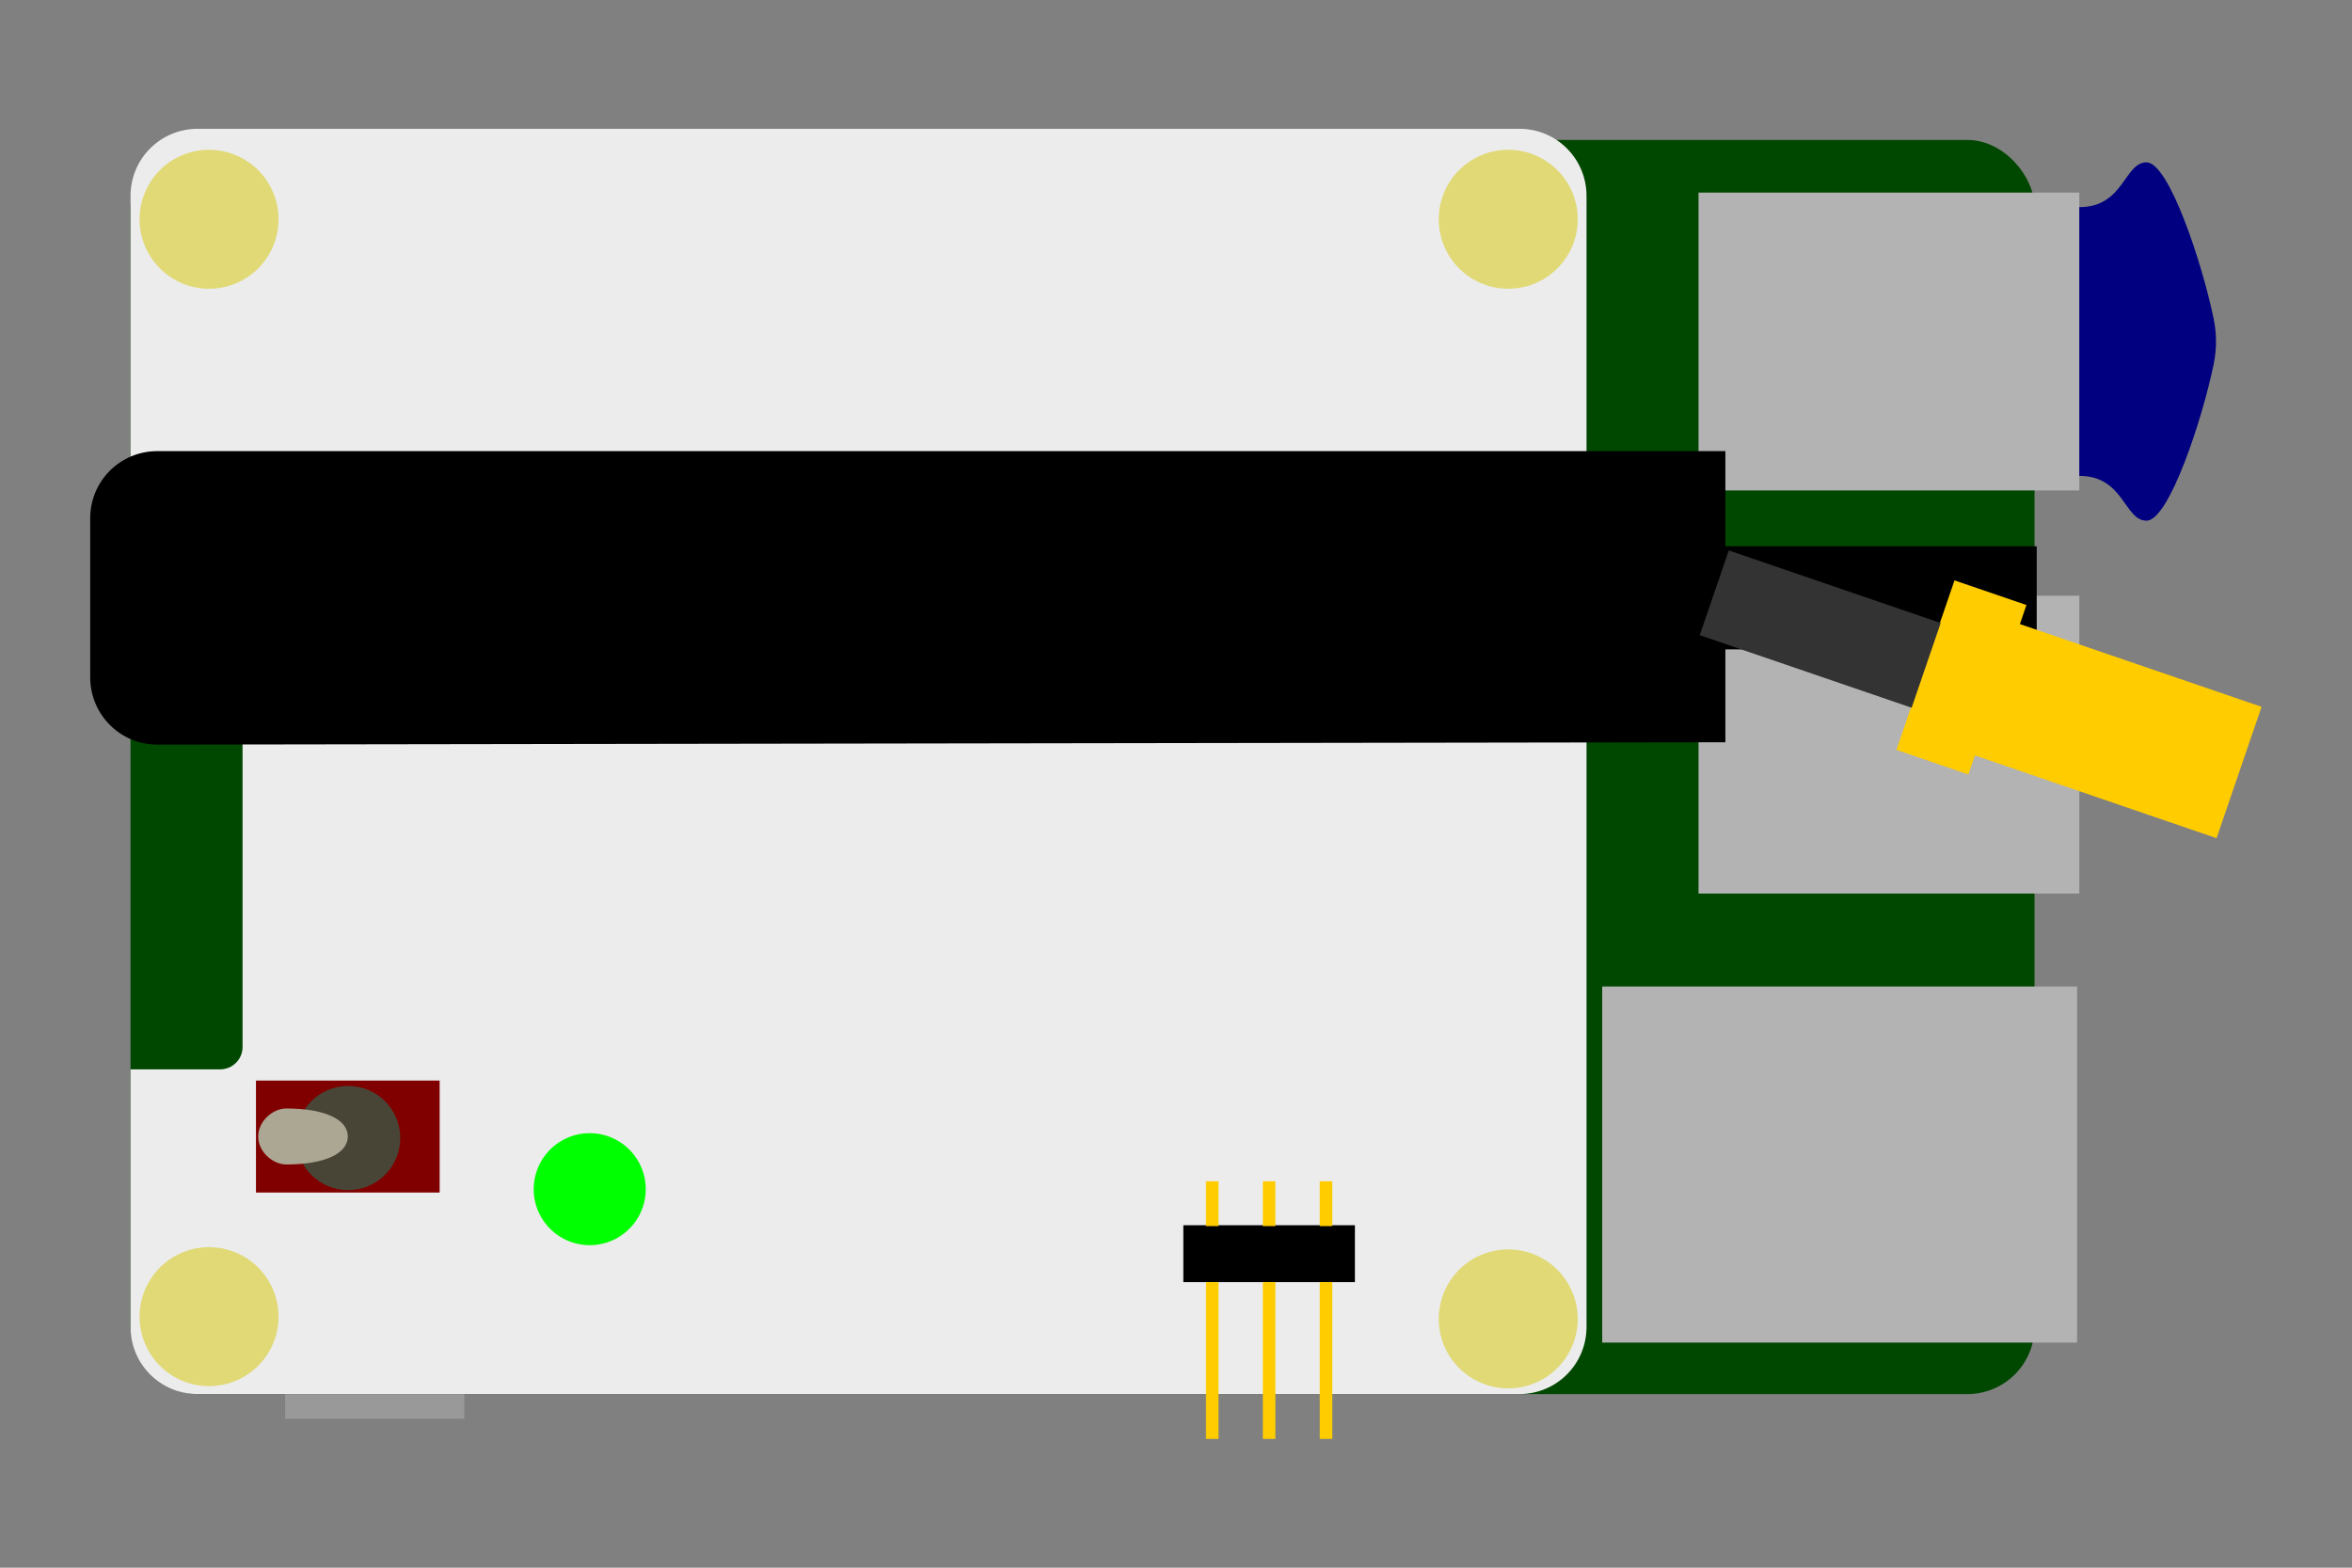 <?xml version="1.0" encoding="UTF-8" standalone="no"?>
<!-- Created with Inkscape (http://www.inkscape.org/) -->

<svg
   xmlns:dc="http://purl.org/dc/elements/1.1/"
   xmlns:cc="http://creativecommons.org/ns#"
   xmlns:rdf="http://www.w3.org/1999/02/22-rdf-syntax-ns#"
   xmlns:svg="http://www.w3.org/2000/svg"
   xmlns="http://www.w3.org/2000/svg"
   xmlns:sodipodi="http://sodipodi.sourceforge.net/DTD/sodipodi-0.dtd"
   xmlns:inkscape="http://www.inkscape.org/namespaces/inkscape"
   width="372.047"
   height="248.031"
   id="svg2985"
   version="1.1"
   inkscape:version="0.48.4 r9939"
   sodipodi:docname="payload.svg"
   inkscape:export-filename="/home/ntlhui/workspace/radio_collar_tracker_drone/doc/tmp/payload.png"
   inkscape:export-xdpi="300.08286"
   inkscape:export-ydpi="300.08286">
  <rect width="100%" height="100%" fill="#808080" stroke="none"/>
  <defs
     id="defs2987" />
  <sodipodi:namedview
     inkscape:document-units="mm"
     pagecolor="#ffffff"
     bordercolor="#666666"
     borderopacity="1.0"
     inkscape:pageopacity="0.0"
     inkscape:pageshadow="2"
     inkscape:zoom="2.0000001"
     inkscape:cx="146.56125"
     inkscape:cy="77.738197"
     inkscape:current-layer="layer1"
     id="namedview2989"
     showgrid="true"
     units="mm"
     inkscape:window-width="1920"
     inkscape:window-height="1056"
     inkscape:window-x="1366"
     inkscape:window-y="0"
     inkscape:window-maximized="1">
    <inkscape:grid
       type="xygrid"
       id="grid2994"
       empspacing="5"
       visible="true"
       enabled="true"
       snapvisiblegridlinesonly="true"
       units="mm"
       spacingx="0.5mm"
       spacingy="0.5mm" />
  </sodipodi:namedview>
  <g
     inkscape:label="Layer 1"
     inkscape:groupmode="layer"
     id="layer1"
     transform="translate(0,-516.969)">
    <rect
       style="fill:#999999;fill-opacity:1;stroke:#000000;stroke-width:0;stroke-linecap:round;stroke-linejoin:round;stroke-miterlimit:4;stroke-opacity:1;stroke-dasharray:none"
       id="rect3165"
       width="28.346"
       height="19.843"
       x="45.099"
       y="721.587" />
    <rect
       style="fill:#004700;fill-opacity:1;stroke:#000000;stroke-width:0;stroke-linecap:round;stroke-linejoin:round;stroke-miterlimit:4;stroke-opacity:1;stroke-dasharray:none"
       id="rect4131"
       width="301.181"
       height="198.425"
       x="20.647"
       y="539.111"
       rx="10.63"
       ry="10.63" />
    <rect
       style="fill:#b3b3b3;fill-opacity:1;stroke:#000000;stroke-width:0;stroke-linecap:round;stroke-linejoin:round;stroke-miterlimit:4;stroke-opacity:1;stroke-dasharray:none"
       id="rect4111-5"
       width="60.236"
       height="47.126"
       x="268.679"
       y="547.438" />
    <rect
       style="fill:#b3b3b3;fill-opacity:1;stroke:#000000;stroke-width:0;stroke-linecap:round;stroke-linejoin:round;stroke-miterlimit:4;stroke-opacity:1;stroke-dasharray:none"
       id="rect4111"
       width="60.236"
       height="47.126"
       x="268.679"
       y="611.217" />
    <path
       style="fill:#ececec;fill-opacity:1;stroke:#000000;stroke-width:0;stroke-linecap:round;stroke-linejoin:round;stroke-miterlimit:4;stroke-opacity:1;stroke-dasharray:none"
       d="m 31.274,537.346 c -5.889,0 -10.625,4.736 -10.625,10.625 l 0,77.938 14.156,0 c 1.963,0 3.562,1.6 3.562,3.562 l 0,53.156 c 0,1.963 -1.6,3.531 -3.562,3.531 l -14.156,0 0,40.75 c 0,5.889 4.736,10.625 10.625,10.625 l 209.063,0 c 5.889,0 10.625,-4.736 10.625,-10.625 l 0,-178.938 c 0,-5.889 -4.736,-10.625 -10.625,-10.625 l -209.063,0 z"
       id="rect2996"
       inkscape:connector-curvature="0" />
    <g
       id="g3971"
       transform="translate(2.931,-9.748)">
      <path
         inkscape:connector-curvature="0"
         id="rect3949"
         d="m 21.964,598.09 c -5.889,0 -10.625,4.736 -10.625,10.625 l 0,25.156 c 0,5.889 4.736,10.664 10.625,10.656 l 248.031,-0.375 0,-14.688 49.25,0 0,-16.312 -49.25,0 0,-15.062 -248.031,0 z"
         style="fill:#000000;fill-opacity:1;stroke:#000000;stroke-width:0;stroke-linecap:round;stroke-linejoin:round;stroke-miterlimit:4;stroke-opacity:1" />
      <g
         transform="matrix(0.946,0.324,-0.324,0.946,356.066,145.366)"
         id="g3963">
        <g
           id="g3967">
          <path
             inkscape:connector-curvature="0"
             id="rect3955"
             d="m 106.183,463.82 0,28.344 12.031,0 0,-3.188 40.406,0 0,-21.969 -40.406,0 0,-3.188 -12.031,0 z"
             style="fill:#ffcc00;fill-opacity:1;stroke:#000000;stroke-width:0;stroke-linecap:round;stroke-linejoin:round;stroke-miterlimit:4;stroke-opacity:1;stroke-dasharray:none" />
          <rect
             y="470.906"
             x="70.866"
             height="14.173"
             width="35.433"
             id="rect3960"
             style="fill:#333333;fill-opacity:1;stroke:#000000;stroke-width:0;stroke-linecap:round;stroke-linejoin:round;stroke-miterlimit:4;stroke-opacity:1;stroke-dasharray:none" />
        </g>
      </g>
    </g>
    <g
       id="g3989"
       transform="translate(-48.093,206.394)">
      <rect
         y="481.535"
         x="88.583"
         height="17.717"
         width="29.055"
         id="rect3978"
         style="fill:#800000;fill-opacity:1;stroke:#000000;stroke-width:0;stroke-linecap:round;stroke-linejoin:round;stroke-miterlimit:4;stroke-opacity:1;stroke-dasharray:none" />
      <path
         transform="matrix(1.163,0,0,1.163,-16.344,-81.76)"
         d="m 109.843,492.165 c 0,3.914 -3.173,7.087 -7.087,7.087 -3.914,0 -7.087,-3.173 -7.087,-7.087 0,-3.914 3.173,-7.087 7.087,-7.087 3.914,0 7.087,3.173 7.087,7.087 z"
         sodipodi:ry="7.0866141"
         sodipodi:rx="7.0866141"
         sodipodi:cy="492.16534"
         sodipodi:cx="102.75591"
         id="path3980"
         style="fill:#484537;fill-opacity:1;stroke:#000000;stroke-width:0;stroke-linecap:round;stroke-linejoin:round;stroke-miterlimit:4;stroke-opacity:1;stroke-dasharray:none"
         sodipodi:type="arc" />
      <path
         sodipodi:nodetypes="sssss"
         inkscape:connector-curvature="0"
         id="rect3982"
         d="m 93.366,485.953 c 6.201,0 9.744,1.772 9.744,4.429 0,2.657 -3.543,4.429 -9.744,4.429 -2.088,0 -4.429,-1.975 -4.429,-4.429 0,-2.454 2.341,-4.429 4.429,-4.429 z"
         style="fill:#aca793;fill-opacity:1;stroke:#000000;stroke-width:0;stroke-linecap:round;stroke-linejoin:round;stroke-miterlimit:4;stroke-opacity:1" />
    </g>
    <path
       sodipodi:type="arc"
       style="fill:#00ff00;fill-opacity:1;stroke:#000000;stroke-width:0;stroke-linecap:round;stroke-linejoin:round;stroke-miterlimit:4;stroke-opacity:1;stroke-dasharray:none"
       id="path3994"
       sodipodi:cx="70.866142"
       sodipodi:cy="525.82678"
       sodipodi:rx="8.8582678"
       sodipodi:ry="8.8582678"
       d="m 79.724,525.827 a 8.858,8.858 0 1 1 -17.717,0 8.858,8.858 0 1 1 17.717,0 z"
       transform="translate(22.419,179.288)" />
    <g
       id="g4057"
       transform="translate(107.458,256)">
      <rect
         y="454.819"
         x="79.724"
         height="9"
         width="27.142"
         id="rect3996"
         style="fill:#000000;fill-opacity:1;stroke:#000000;stroke-width:0;stroke-linecap:round;stroke-linejoin:round;stroke-miterlimit:4;stroke-opacity:1;stroke-dasharray:none" />
      <g
         transform="translate(-40.713,8.858)"
         id="g4025">
        <rect
           style="fill:#ffcc00;fill-opacity:1;stroke:#000000;stroke-width:0;stroke-linecap:round;stroke-linejoin:round;stroke-miterlimit:4;stroke-opacity:1;stroke-dasharray:none"
           id="rect3998"
           width="1.984"
           height="24.803"
           x="124.016"
           y="454.961" />
        <rect
           style="fill:#ffcc00;fill-opacity:1;stroke:#000000;stroke-width:0;stroke-linecap:round;stroke-linejoin:round;stroke-miterlimit:4;stroke-opacity:1;stroke-dasharray:none"
           id="rect3998-9"
           width="1.984"
           height="24.803"
           x="133.016"
           y="454.961" />
        <rect
           style="fill:#ffcc00;fill-opacity:1;stroke:#000000;stroke-width:0;stroke-linecap:round;stroke-linejoin:round;stroke-miterlimit:4;stroke-opacity:1;stroke-dasharray:none"
           id="rect3998-2"
           width="1.984"
           height="24.803"
           x="142.016"
           y="454.961" />
      </g>
      <g
         transform="matrix(1,0,0,0.286,-40.713,317.744)"
         id="g4025-9">
        <rect
           style="fill:#ffcc00;fill-opacity:1;stroke:#000000;stroke-width:0;stroke-linecap:round;stroke-linejoin:round;stroke-miterlimit:4;stroke-opacity:1;stroke-dasharray:none"
           id="rect3998-6"
           width="1.984"
           height="24.803"
           x="124.016"
           y="454.961" />
        <rect
           style="fill:#ffcc00;fill-opacity:1;stroke:#000000;stroke-width:0;stroke-linecap:round;stroke-linejoin:round;stroke-miterlimit:4;stroke-opacity:1;stroke-dasharray:none"
           id="rect3998-9-0"
           width="1.984"
           height="24.803"
           x="133.016"
           y="454.961" />
        <rect
           style="fill:#ffcc00;fill-opacity:1;stroke:#000000;stroke-width:0;stroke-linecap:round;stroke-linejoin:round;stroke-miterlimit:4;stroke-opacity:1;stroke-dasharray:none"
           id="rect3998-2-6"
           width="1.984"
           height="24.803"
           x="142.016"
           y="454.961" />
      </g>
    </g>
    <path
       sodipodi:type="arc"
       style="fill:#e0d975;fill-opacity:1;stroke:#000000;stroke-width:0;stroke-linecap:round;stroke-linejoin:round;stroke-miterlimit:4;stroke-opacity:1;stroke-dasharray:none"
       id="path4068"
       sodipodi:cx="57.578739"
       sodipodi:cy="450.53149"
       sodipodi:rx="13.287401"
       sodipodi:ry="13.287401"
       d="m 70.866,450.531 a 13.287,13.287 0 1 1 -26.575,0 13.287,13.287 0 1 1 26.575,0 z"
       transform="matrix(0.827,0,0,0.827,-14.55,352.695)" />
    <path
       sodipodi:type="arc"
       style="fill:#e0d975;fill-opacity:1;stroke:#000000;stroke-width:0;stroke-linecap:round;stroke-linejoin:round;stroke-miterlimit:4;stroke-opacity:1;stroke-dasharray:none"
       id="path4068-5"
       sodipodi:cx="57.578739"
       sodipodi:cy="450.53149"
       sodipodi:rx="13.287401"
       sodipodi:ry="13.287401"
       d="m 70.866,450.531 a 13.287,13.287 0 1 1 -26.575,0 13.287,13.287 0 1 1 26.575,0 z"
       transform="matrix(0.827,0,0,0.827,190.962,179.073)" />
    <path
       sodipodi:type="arc"
       style="fill:#e0d975;fill-opacity:1;stroke:#000000;stroke-width:0;stroke-linecap:round;stroke-linejoin:round;stroke-miterlimit:4;stroke-opacity:1;stroke-dasharray:none"
       id="path4068-6"
       sodipodi:cx="57.578739"
       sodipodi:cy="450.53149"
       sodipodi:rx="13.287401"
       sodipodi:ry="13.287401"
       d="m 70.866,450.531 a 13.287,13.287 0 1 1 -26.575,0 13.287,13.287 0 1 1 26.575,0 z"
       transform="matrix(0.827,0,0,0.827,190.962,353.049)" />
    <path
       sodipodi:type="arc"
       style="fill:#e0d975;fill-opacity:1;stroke:#000000;stroke-width:0;stroke-linecap:round;stroke-linejoin:round;stroke-miterlimit:4;stroke-opacity:1;stroke-dasharray:none"
       id="path4068-1"
       sodipodi:cx="57.578739"
       sodipodi:cy="450.53149"
       sodipodi:rx="13.287401"
       sodipodi:ry="13.287401"
       d="m 70.866,450.531 a 13.287,13.287 0 1 1 -26.575,0 13.287,13.287 0 1 1 26.575,0 z"
       transform="matrix(0.827,0,0,0.827,-14.55,179.073)" />
    <rect
       style="fill:#b3b3b3;fill-opacity:1;stroke:#000000;stroke-width:0;stroke-linecap:round;stroke-linejoin:round;stroke-miterlimit:4;stroke-opacity:1;stroke-dasharray:none"
       id="rect4109"
       width="75.118"
       height="56.339"
       x="253.442"
       y="673.048" />
    <g
       id="g4138"
       transform="translate(250.962,234.741)">
      <rect
         y="315"
         x="35.433"
         height="42.52"
         width="42.52"
         id="rect4133"
         style="fill:#b3b3b3;fill-opacity:1;stroke:#000000;stroke-width:0;stroke-linecap:round;stroke-linejoin:round;stroke-miterlimit:4;stroke-opacity:1;stroke-dasharray:none" />
      <path
         sodipodi:nodetypes="csaascc"
         inkscape:connector-curvature="0"
         id="rect4135"
         d="m 77.953,315 c 7.087,0 7.087,-7.087 10.63,-7.087 3.543,0 8.821,15.992 10.63,24.803 0.475,2.314 0.475,4.773 0,7.087 -1.809,8.811 -7.087,24.803 -10.63,24.803 -3.543,0 -3.543,-7.087 -10.63,-7.087 z"
         style="fill:#000080;fill-opacity:1;stroke:#000000;stroke-width:0;stroke-linecap:round;stroke-linejoin:round;stroke-miterlimit:4;stroke-opacity:1" />
    </g>
  </g>
</svg>
